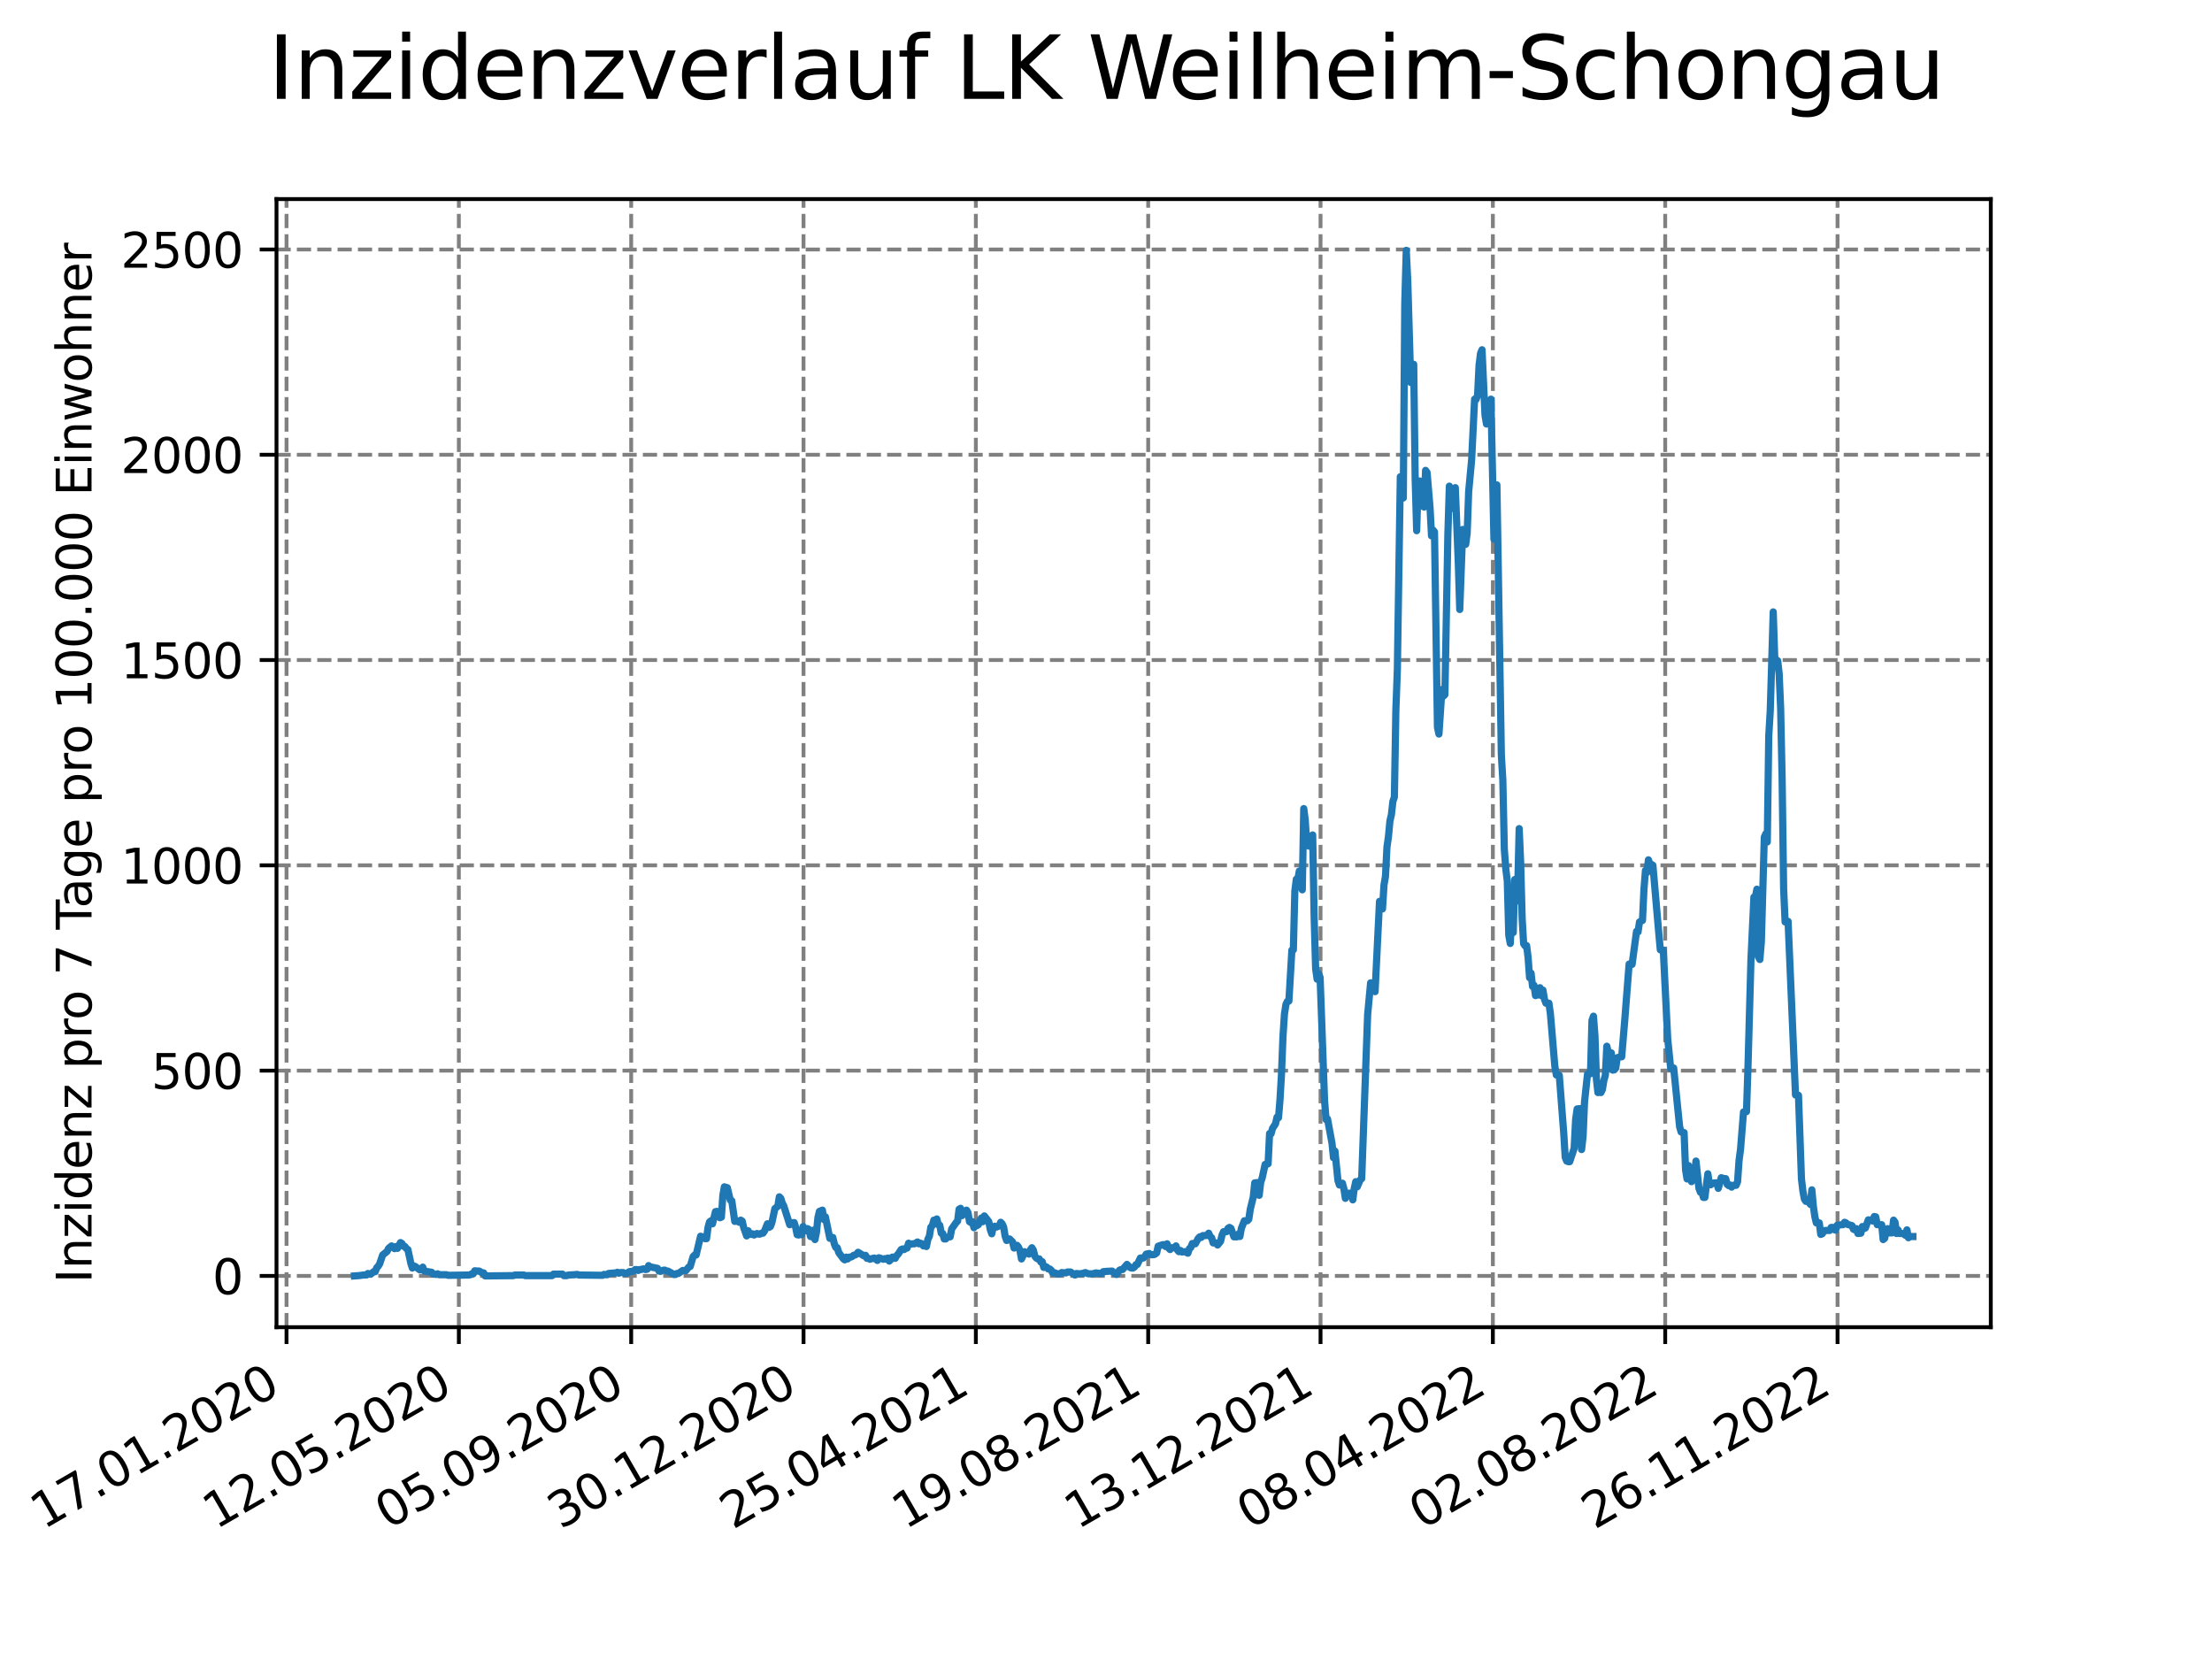 <?xml version="1.0" encoding="utf-8" standalone="no"?>
<!DOCTYPE svg PUBLIC "-//W3C//DTD SVG 1.1//EN"
  "http://www.w3.org/Graphics/SVG/1.1/DTD/svg11.dtd">
<svg xmlns:xlink="http://www.w3.org/1999/xlink" width="460.8pt" height="345.6pt" viewBox="0 0 460.8 345.6" xmlns="http://www.w3.org/2000/svg" version="1.1">
 <defs>
  <style type="text/css">*{stroke-linejoin: round; stroke-linecap: butt}</style>
 </defs>
 <g id="figure_1">
  <g id="patch_1">
   <path d="M 0 345.6 
L 460.8 345.6 
L 460.8 0 
L 0 0 
z
" style="fill: #ffffff"/>
  </g>
  <g id="axes_1">
   <g id="patch_2">
    <path d="M 57.6 276.48 
L 414.72 276.48 
L 414.72 41.472 
L 57.6 41.472 
z
" style="fill: #ffffff"/>
   </g>
   <g id="matplotlib.axis_1">
    <g id="xtick_1">
     <g id="line2d_1">
      <path d="M 59.686 276.48 
L 59.686 41.472 
" clip-path="url(#pf33d150717)" style="fill: none; stroke-dasharray: 2.96,1.28; stroke-dashoffset: 0; stroke: #808080; stroke-width: 0.8"/>
     </g>
     <g id="line2d_2">
      <defs>
       <path id="ma238761e6b" d="M 0 0 
L 0 3.5 
" style="stroke: #000000; stroke-width: 0.8"/>
      </defs>
      <g>
       <use xlink:href="#ma238761e6b" x="59.686" y="276.48" style="stroke: #000000; stroke-width: 0.8"/>
      </g>
     </g>
     <g id="text_1">
      <!-- 17.01.2020 -->
      <g transform="translate(9.061 318.689) rotate(-30) scale(0.1 -0.1)">
       <defs>
        <path id="DejaVuSans-31" d="M 794 531 
L 1825 531 
L 1825 4091 
L 703 3866 
L 703 4441 
L 1819 4666 
L 2450 4666 
L 2450 531 
L 3481 531 
L 3481 0 
L 794 0 
L 794 531 
z
" transform="scale(0.016)"/>
        <path id="DejaVuSans-37" d="M 525 4666 
L 3525 4666 
L 3525 4397 
L 1831 0 
L 1172 0 
L 2766 4134 
L 525 4134 
L 525 4666 
z
" transform="scale(0.016)"/>
        <path id="DejaVuSans-2e" d="M 684 794 
L 1344 794 
L 1344 0 
L 684 0 
L 684 794 
z
" transform="scale(0.016)"/>
        <path id="DejaVuSans-30" d="M 2034 4250 
Q 1547 4250 1301 3770 
Q 1056 3291 1056 2328 
Q 1056 1369 1301 889 
Q 1547 409 2034 409 
Q 2525 409 2770 889 
Q 3016 1369 3016 2328 
Q 3016 3291 2770 3770 
Q 2525 4250 2034 4250 
z
M 2034 4750 
Q 2819 4750 3233 4129 
Q 3647 3509 3647 2328 
Q 3647 1150 3233 529 
Q 2819 -91 2034 -91 
Q 1250 -91 836 529 
Q 422 1150 422 2328 
Q 422 3509 836 4129 
Q 1250 4750 2034 4750 
z
" transform="scale(0.016)"/>
        <path id="DejaVuSans-32" d="M 1228 531 
L 3431 531 
L 3431 0 
L 469 0 
L 469 531 
Q 828 903 1448 1529 
Q 2069 2156 2228 2338 
Q 2531 2678 2651 2914 
Q 2772 3150 2772 3378 
Q 2772 3750 2511 3984 
Q 2250 4219 1831 4219 
Q 1534 4219 1204 4116 
Q 875 4013 500 3803 
L 500 4441 
Q 881 4594 1212 4672 
Q 1544 4750 1819 4750 
Q 2544 4750 2975 4387 
Q 3406 4025 3406 3419 
Q 3406 3131 3298 2873 
Q 3191 2616 2906 2266 
Q 2828 2175 2409 1742 
Q 1991 1309 1228 531 
z
" transform="scale(0.016)"/>
       </defs>
       <use xlink:href="#DejaVuSans-31"/>
       <use xlink:href="#DejaVuSans-37" x="63.623"/>
       <use xlink:href="#DejaVuSans-2e" x="127.246"/>
       <use xlink:href="#DejaVuSans-30" x="159.033"/>
       <use xlink:href="#DejaVuSans-31" x="222.656"/>
       <use xlink:href="#DejaVuSans-2e" x="286.279"/>
       <use xlink:href="#DejaVuSans-32" x="318.066"/>
       <use xlink:href="#DejaVuSans-30" x="381.689"/>
       <use xlink:href="#DejaVuSans-32" x="445.312"/>
       <use xlink:href="#DejaVuSans-30" x="508.936"/>
      </g>
     </g>
    </g>
    <g id="xtick_2">
     <g id="line2d_3">
      <path d="M 95.587 276.48 
L 95.587 41.472 
" clip-path="url(#pf33d150717)" style="fill: none; stroke-dasharray: 2.96,1.28; stroke-dashoffset: 0; stroke: #808080; stroke-width: 0.8"/>
     </g>
     <g id="line2d_4">
      <g>
       <use xlink:href="#ma238761e6b" x="95.587" y="276.48" style="stroke: #000000; stroke-width: 0.8"/>
      </g>
     </g>
     <g id="text_2">
      <!-- 12.05.2020 -->
      <g transform="translate(44.962 318.689) rotate(-30) scale(0.1 -0.1)">
       <defs>
        <path id="DejaVuSans-35" d="M 691 4666 
L 3169 4666 
L 3169 4134 
L 1269 4134 
L 1269 2991 
Q 1406 3038 1543 3061 
Q 1681 3084 1819 3084 
Q 2600 3084 3056 2656 
Q 3513 2228 3513 1497 
Q 3513 744 3044 326 
Q 2575 -91 1722 -91 
Q 1428 -91 1123 -41 
Q 819 9 494 109 
L 494 744 
Q 775 591 1075 516 
Q 1375 441 1709 441 
Q 2250 441 2565 725 
Q 2881 1009 2881 1497 
Q 2881 1984 2565 2268 
Q 2250 2553 1709 2553 
Q 1456 2553 1204 2497 
Q 953 2441 691 2322 
L 691 4666 
z
" transform="scale(0.016)"/>
       </defs>
       <use xlink:href="#DejaVuSans-31"/>
       <use xlink:href="#DejaVuSans-32" x="63.623"/>
       <use xlink:href="#DejaVuSans-2e" x="127.246"/>
       <use xlink:href="#DejaVuSans-30" x="159.033"/>
       <use xlink:href="#DejaVuSans-35" x="222.656"/>
       <use xlink:href="#DejaVuSans-2e" x="286.279"/>
       <use xlink:href="#DejaVuSans-32" x="318.066"/>
       <use xlink:href="#DejaVuSans-30" x="381.689"/>
       <use xlink:href="#DejaVuSans-32" x="445.312"/>
       <use xlink:href="#DejaVuSans-30" x="508.936"/>
      </g>
     </g>
    </g>
    <g id="xtick_3">
     <g id="line2d_5">
      <path d="M 131.488 276.48 
L 131.488 41.472 
" clip-path="url(#pf33d150717)" style="fill: none; stroke-dasharray: 2.96,1.28; stroke-dashoffset: 0; stroke: #808080; stroke-width: 0.8"/>
     </g>
     <g id="line2d_6">
      <g>
       <use xlink:href="#ma238761e6b" x="131.488" y="276.48" style="stroke: #000000; stroke-width: 0.8"/>
      </g>
     </g>
     <g id="text_3">
      <!-- 05.09.2020 -->
      <g transform="translate(80.863 318.689) rotate(-30) scale(0.1 -0.1)">
       <defs>
        <path id="DejaVuSans-39" d="M 703 97 
L 703 672 
Q 941 559 1184 500 
Q 1428 441 1663 441 
Q 2288 441 2617 861 
Q 2947 1281 2994 2138 
Q 2813 1869 2534 1725 
Q 2256 1581 1919 1581 
Q 1219 1581 811 2004 
Q 403 2428 403 3163 
Q 403 3881 828 4315 
Q 1253 4750 1959 4750 
Q 2769 4750 3195 4129 
Q 3622 3509 3622 2328 
Q 3622 1225 3098 567 
Q 2575 -91 1691 -91 
Q 1453 -91 1209 -44 
Q 966 3 703 97 
z
M 1959 2075 
Q 2384 2075 2632 2365 
Q 2881 2656 2881 3163 
Q 2881 3666 2632 3958 
Q 2384 4250 1959 4250 
Q 1534 4250 1286 3958 
Q 1038 3666 1038 3163 
Q 1038 2656 1286 2365 
Q 1534 2075 1959 2075 
z
" transform="scale(0.016)"/>
       </defs>
       <use xlink:href="#DejaVuSans-30"/>
       <use xlink:href="#DejaVuSans-35" x="63.623"/>
       <use xlink:href="#DejaVuSans-2e" x="127.246"/>
       <use xlink:href="#DejaVuSans-30" x="159.033"/>
       <use xlink:href="#DejaVuSans-39" x="222.656"/>
       <use xlink:href="#DejaVuSans-2e" x="286.279"/>
       <use xlink:href="#DejaVuSans-32" x="318.066"/>
       <use xlink:href="#DejaVuSans-30" x="381.689"/>
       <use xlink:href="#DejaVuSans-32" x="445.312"/>
       <use xlink:href="#DejaVuSans-30" x="508.936"/>
      </g>
     </g>
    </g>
    <g id="xtick_4">
     <g id="line2d_7">
      <path d="M 167.389 276.48 
L 167.389 41.472 
" clip-path="url(#pf33d150717)" style="fill: none; stroke-dasharray: 2.96,1.28; stroke-dashoffset: 0; stroke: #808080; stroke-width: 0.8"/>
     </g>
     <g id="line2d_8">
      <g>
       <use xlink:href="#ma238761e6b" x="167.389" y="276.48" style="stroke: #000000; stroke-width: 0.8"/>
      </g>
     </g>
     <g id="text_4">
      <!-- 30.12.2020 -->
      <g transform="translate(116.764 318.689) rotate(-30) scale(0.1 -0.1)">
       <defs>
        <path id="DejaVuSans-33" d="M 2597 2516 
Q 3050 2419 3304 2112 
Q 3559 1806 3559 1356 
Q 3559 666 3084 287 
Q 2609 -91 1734 -91 
Q 1441 -91 1130 -33 
Q 819 25 488 141 
L 488 750 
Q 750 597 1062 519 
Q 1375 441 1716 441 
Q 2309 441 2620 675 
Q 2931 909 2931 1356 
Q 2931 1769 2642 2001 
Q 2353 2234 1838 2234 
L 1294 2234 
L 1294 2753 
L 1863 2753 
Q 2328 2753 2575 2939 
Q 2822 3125 2822 3475 
Q 2822 3834 2567 4026 
Q 2313 4219 1838 4219 
Q 1578 4219 1281 4162 
Q 984 4106 628 3988 
L 628 4550 
Q 988 4650 1302 4700 
Q 1616 4750 1894 4750 
Q 2613 4750 3031 4423 
Q 3450 4097 3450 3541 
Q 3450 3153 3228 2886 
Q 3006 2619 2597 2516 
z
" transform="scale(0.016)"/>
       </defs>
       <use xlink:href="#DejaVuSans-33"/>
       <use xlink:href="#DejaVuSans-30" x="63.623"/>
       <use xlink:href="#DejaVuSans-2e" x="127.246"/>
       <use xlink:href="#DejaVuSans-31" x="159.033"/>
       <use xlink:href="#DejaVuSans-32" x="222.656"/>
       <use xlink:href="#DejaVuSans-2e" x="286.279"/>
       <use xlink:href="#DejaVuSans-32" x="318.066"/>
       <use xlink:href="#DejaVuSans-30" x="381.689"/>
       <use xlink:href="#DejaVuSans-32" x="445.312"/>
       <use xlink:href="#DejaVuSans-30" x="508.936"/>
      </g>
     </g>
    </g>
    <g id="xtick_5">
     <g id="line2d_9">
      <path d="M 203.29 276.48 
L 203.29 41.472 
" clip-path="url(#pf33d150717)" style="fill: none; stroke-dasharray: 2.96,1.28; stroke-dashoffset: 0; stroke: #808080; stroke-width: 0.8"/>
     </g>
     <g id="line2d_10">
      <g>
       <use xlink:href="#ma238761e6b" x="203.29" y="276.48" style="stroke: #000000; stroke-width: 0.8"/>
      </g>
     </g>
     <g id="text_5">
      <!-- 25.04.2021 -->
      <g transform="translate(152.664 318.689) rotate(-30) scale(0.1 -0.1)">
       <defs>
        <path id="DejaVuSans-34" d="M 2419 4116 
L 825 1625 
L 2419 1625 
L 2419 4116 
z
M 2253 4666 
L 3047 4666 
L 3047 1625 
L 3713 1625 
L 3713 1100 
L 3047 1100 
L 3047 0 
L 2419 0 
L 2419 1100 
L 313 1100 
L 313 1709 
L 2253 4666 
z
" transform="scale(0.016)"/>
       </defs>
       <use xlink:href="#DejaVuSans-32"/>
       <use xlink:href="#DejaVuSans-35" x="63.623"/>
       <use xlink:href="#DejaVuSans-2e" x="127.246"/>
       <use xlink:href="#DejaVuSans-30" x="159.033"/>
       <use xlink:href="#DejaVuSans-34" x="222.656"/>
       <use xlink:href="#DejaVuSans-2e" x="286.279"/>
       <use xlink:href="#DejaVuSans-32" x="318.066"/>
       <use xlink:href="#DejaVuSans-30" x="381.689"/>
       <use xlink:href="#DejaVuSans-32" x="445.312"/>
       <use xlink:href="#DejaVuSans-31" x="508.936"/>
      </g>
     </g>
    </g>
    <g id="xtick_6">
     <g id="line2d_11">
      <path d="M 239.19 276.48 
L 239.19 41.472 
" clip-path="url(#pf33d150717)" style="fill: none; stroke-dasharray: 2.96,1.28; stroke-dashoffset: 0; stroke: #808080; stroke-width: 0.8"/>
     </g>
     <g id="line2d_12">
      <g>
       <use xlink:href="#ma238761e6b" x="239.19" y="276.48" style="stroke: #000000; stroke-width: 0.8"/>
      </g>
     </g>
     <g id="text_6">
      <!-- 19.08.2021 -->
      <g transform="translate(188.565 318.689) rotate(-30) scale(0.1 -0.1)">
       <defs>
        <path id="DejaVuSans-38" d="M 2034 2216 
Q 1584 2216 1326 1975 
Q 1069 1734 1069 1313 
Q 1069 891 1326 650 
Q 1584 409 2034 409 
Q 2484 409 2743 651 
Q 3003 894 3003 1313 
Q 3003 1734 2745 1975 
Q 2488 2216 2034 2216 
z
M 1403 2484 
Q 997 2584 770 2862 
Q 544 3141 544 3541 
Q 544 4100 942 4425 
Q 1341 4750 2034 4750 
Q 2731 4750 3128 4425 
Q 3525 4100 3525 3541 
Q 3525 3141 3298 2862 
Q 3072 2584 2669 2484 
Q 3125 2378 3379 2068 
Q 3634 1759 3634 1313 
Q 3634 634 3220 271 
Q 2806 -91 2034 -91 
Q 1263 -91 848 271 
Q 434 634 434 1313 
Q 434 1759 690 2068 
Q 947 2378 1403 2484 
z
M 1172 3481 
Q 1172 3119 1398 2916 
Q 1625 2713 2034 2713 
Q 2441 2713 2670 2916 
Q 2900 3119 2900 3481 
Q 2900 3844 2670 4047 
Q 2441 4250 2034 4250 
Q 1625 4250 1398 4047 
Q 1172 3844 1172 3481 
z
" transform="scale(0.016)"/>
       </defs>
       <use xlink:href="#DejaVuSans-31"/>
       <use xlink:href="#DejaVuSans-39" x="63.623"/>
       <use xlink:href="#DejaVuSans-2e" x="127.246"/>
       <use xlink:href="#DejaVuSans-30" x="159.033"/>
       <use xlink:href="#DejaVuSans-38" x="222.656"/>
       <use xlink:href="#DejaVuSans-2e" x="286.279"/>
       <use xlink:href="#DejaVuSans-32" x="318.066"/>
       <use xlink:href="#DejaVuSans-30" x="381.689"/>
       <use xlink:href="#DejaVuSans-32" x="445.312"/>
       <use xlink:href="#DejaVuSans-31" x="508.936"/>
      </g>
     </g>
    </g>
    <g id="xtick_7">
     <g id="line2d_13">
      <path d="M 275.091 276.48 
L 275.091 41.472 
" clip-path="url(#pf33d150717)" style="fill: none; stroke-dasharray: 2.96,1.28; stroke-dashoffset: 0; stroke: #808080; stroke-width: 0.8"/>
     </g>
     <g id="line2d_14">
      <g>
       <use xlink:href="#ma238761e6b" x="275.091" y="276.48" style="stroke: #000000; stroke-width: 0.8"/>
      </g>
     </g>
     <g id="text_7">
      <!-- 13.12.2021 -->
      <g transform="translate(224.466 318.689) rotate(-30) scale(0.1 -0.1)">
       <use xlink:href="#DejaVuSans-31"/>
       <use xlink:href="#DejaVuSans-33" x="63.623"/>
       <use xlink:href="#DejaVuSans-2e" x="127.246"/>
       <use xlink:href="#DejaVuSans-31" x="159.033"/>
       <use xlink:href="#DejaVuSans-32" x="222.656"/>
       <use xlink:href="#DejaVuSans-2e" x="286.279"/>
       <use xlink:href="#DejaVuSans-32" x="318.066"/>
       <use xlink:href="#DejaVuSans-30" x="381.689"/>
       <use xlink:href="#DejaVuSans-32" x="445.312"/>
       <use xlink:href="#DejaVuSans-31" x="508.936"/>
      </g>
     </g>
    </g>
    <g id="xtick_8">
     <g id="line2d_15">
      <path d="M 310.992 276.48 
L 310.992 41.472 
" clip-path="url(#pf33d150717)" style="fill: none; stroke-dasharray: 2.96,1.28; stroke-dashoffset: 0; stroke: #808080; stroke-width: 0.8"/>
     </g>
     <g id="line2d_16">
      <g>
       <use xlink:href="#ma238761e6b" x="310.992" y="276.48" style="stroke: #000000; stroke-width: 0.8"/>
      </g>
     </g>
     <g id="text_8">
      <!-- 08.04.2022 -->
      <g transform="translate(260.367 318.689) rotate(-30) scale(0.1 -0.1)">
       <use xlink:href="#DejaVuSans-30"/>
       <use xlink:href="#DejaVuSans-38" x="63.623"/>
       <use xlink:href="#DejaVuSans-2e" x="127.246"/>
       <use xlink:href="#DejaVuSans-30" x="159.033"/>
       <use xlink:href="#DejaVuSans-34" x="222.656"/>
       <use xlink:href="#DejaVuSans-2e" x="286.279"/>
       <use xlink:href="#DejaVuSans-32" x="318.066"/>
       <use xlink:href="#DejaVuSans-30" x="381.689"/>
       <use xlink:href="#DejaVuSans-32" x="445.312"/>
       <use xlink:href="#DejaVuSans-32" x="508.936"/>
      </g>
     </g>
    </g>
    <g id="xtick_9">
     <g id="line2d_17">
      <path d="M 346.893 276.48 
L 346.893 41.472 
" clip-path="url(#pf33d150717)" style="fill: none; stroke-dasharray: 2.96,1.28; stroke-dashoffset: 0; stroke: #808080; stroke-width: 0.8"/>
     </g>
     <g id="line2d_18">
      <g>
       <use xlink:href="#ma238761e6b" x="346.893" y="276.48" style="stroke: #000000; stroke-width: 0.8"/>
      </g>
     </g>
     <g id="text_9">
      <!-- 02.08.2022 -->
      <g transform="translate(296.268 318.689) rotate(-30) scale(0.1 -0.1)">
       <use xlink:href="#DejaVuSans-30"/>
       <use xlink:href="#DejaVuSans-32" x="63.623"/>
       <use xlink:href="#DejaVuSans-2e" x="127.246"/>
       <use xlink:href="#DejaVuSans-30" x="159.033"/>
       <use xlink:href="#DejaVuSans-38" x="222.656"/>
       <use xlink:href="#DejaVuSans-2e" x="286.279"/>
       <use xlink:href="#DejaVuSans-32" x="318.066"/>
       <use xlink:href="#DejaVuSans-30" x="381.689"/>
       <use xlink:href="#DejaVuSans-32" x="445.312"/>
       <use xlink:href="#DejaVuSans-32" x="508.936"/>
      </g>
     </g>
    </g>
    <g id="xtick_10">
     <g id="line2d_19">
      <path d="M 382.794 276.48 
L 382.794 41.472 
" clip-path="url(#pf33d150717)" style="fill: none; stroke-dasharray: 2.96,1.28; stroke-dashoffset: 0; stroke: #808080; stroke-width: 0.8"/>
     </g>
     <g id="line2d_20">
      <g>
       <use xlink:href="#ma238761e6b" x="382.794" y="276.48" style="stroke: #000000; stroke-width: 0.8"/>
      </g>
     </g>
     <g id="text_10">
      <!-- 26.11.2022 -->
      <g transform="translate(332.168 318.689) rotate(-30) scale(0.1 -0.1)">
       <defs>
        <path id="DejaVuSans-36" d="M 2113 2584 
Q 1688 2584 1439 2293 
Q 1191 2003 1191 1497 
Q 1191 994 1439 701 
Q 1688 409 2113 409 
Q 2538 409 2786 701 
Q 3034 994 3034 1497 
Q 3034 2003 2786 2293 
Q 2538 2584 2113 2584 
z
M 3366 4563 
L 3366 3988 
Q 3128 4100 2886 4159 
Q 2644 4219 2406 4219 
Q 1781 4219 1451 3797 
Q 1122 3375 1075 2522 
Q 1259 2794 1537 2939 
Q 1816 3084 2150 3084 
Q 2853 3084 3261 2657 
Q 3669 2231 3669 1497 
Q 3669 778 3244 343 
Q 2819 -91 2113 -91 
Q 1303 -91 875 529 
Q 447 1150 447 2328 
Q 447 3434 972 4092 
Q 1497 4750 2381 4750 
Q 2619 4750 2861 4703 
Q 3103 4656 3366 4563 
z
" transform="scale(0.016)"/>
       </defs>
       <use xlink:href="#DejaVuSans-32"/>
       <use xlink:href="#DejaVuSans-36" x="63.623"/>
       <use xlink:href="#DejaVuSans-2e" x="127.246"/>
       <use xlink:href="#DejaVuSans-31" x="159.033"/>
       <use xlink:href="#DejaVuSans-31" x="222.656"/>
       <use xlink:href="#DejaVuSans-2e" x="286.279"/>
       <use xlink:href="#DejaVuSans-32" x="318.066"/>
       <use xlink:href="#DejaVuSans-30" x="381.689"/>
       <use xlink:href="#DejaVuSans-32" x="445.312"/>
       <use xlink:href="#DejaVuSans-32" x="508.936"/>
      </g>
     </g>
    </g>
   </g>
   <g id="matplotlib.axis_2">
    <g id="ytick_1">
     <g id="line2d_21">
      <path d="M 57.6 265.798 
L 414.72 265.798 
" clip-path="url(#pf33d150717)" style="fill: none; stroke-dasharray: 2.96,1.28; stroke-dashoffset: 0; stroke: #808080; stroke-width: 0.8"/>
     </g>
     <g id="line2d_22">
      <defs>
       <path id="m34793d2934" d="M 0 0 
L -3.5 0 
" style="stroke: #000000; stroke-width: 0.8"/>
      </defs>
      <g>
       <use xlink:href="#m34793d2934" x="57.6" y="265.798" style="stroke: #000000; stroke-width: 0.8"/>
      </g>
     </g>
     <g id="text_11">
      <!-- 0 -->
      <g transform="translate(44.237 269.597) scale(0.1 -0.1)">
       <use xlink:href="#DejaVuSans-30"/>
      </g>
     </g>
    </g>
    <g id="ytick_2">
     <g id="line2d_23">
      <path d="M 57.6 223.032 
L 414.72 223.032 
" clip-path="url(#pf33d150717)" style="fill: none; stroke-dasharray: 2.96,1.28; stroke-dashoffset: 0; stroke: #808080; stroke-width: 0.8"/>
     </g>
     <g id="line2d_24">
      <g>
       <use xlink:href="#m34793d2934" x="57.6" y="223.032" style="stroke: #000000; stroke-width: 0.8"/>
      </g>
     </g>
     <g id="text_12">
      <!-- 500 -->
      <g transform="translate(31.512 226.831) scale(0.1 -0.1)">
       <use xlink:href="#DejaVuSans-35"/>
       <use xlink:href="#DejaVuSans-30" x="63.623"/>
       <use xlink:href="#DejaVuSans-30" x="127.246"/>
      </g>
     </g>
    </g>
    <g id="ytick_3">
     <g id="line2d_25">
      <path d="M 57.6 180.266 
L 414.72 180.266 
" clip-path="url(#pf33d150717)" style="fill: none; stroke-dasharray: 2.96,1.28; stroke-dashoffset: 0; stroke: #808080; stroke-width: 0.8"/>
     </g>
     <g id="line2d_26">
      <g>
       <use xlink:href="#m34793d2934" x="57.6" y="180.266" style="stroke: #000000; stroke-width: 0.8"/>
      </g>
     </g>
     <g id="text_13">
      <!-- 1000 -->
      <g transform="translate(25.15 184.065) scale(0.1 -0.1)">
       <use xlink:href="#DejaVuSans-31"/>
       <use xlink:href="#DejaVuSans-30" x="63.623"/>
       <use xlink:href="#DejaVuSans-30" x="127.246"/>
       <use xlink:href="#DejaVuSans-30" x="190.869"/>
      </g>
     </g>
    </g>
    <g id="ytick_4">
     <g id="line2d_27">
      <path d="M 57.6 137.5 
L 414.72 137.5 
" clip-path="url(#pf33d150717)" style="fill: none; stroke-dasharray: 2.96,1.28; stroke-dashoffset: 0; stroke: #808080; stroke-width: 0.8"/>
     </g>
     <g id="line2d_28">
      <g>
       <use xlink:href="#m34793d2934" x="57.6" y="137.5" style="stroke: #000000; stroke-width: 0.8"/>
      </g>
     </g>
     <g id="text_14">
      <!-- 1500 -->
      <g transform="translate(25.15 141.299) scale(0.1 -0.1)">
       <use xlink:href="#DejaVuSans-31"/>
       <use xlink:href="#DejaVuSans-35" x="63.623"/>
       <use xlink:href="#DejaVuSans-30" x="127.246"/>
       <use xlink:href="#DejaVuSans-30" x="190.869"/>
      </g>
     </g>
    </g>
    <g id="ytick_5">
     <g id="line2d_29">
      <path d="M 57.6 94.734 
L 414.72 94.734 
" clip-path="url(#pf33d150717)" style="fill: none; stroke-dasharray: 2.96,1.28; stroke-dashoffset: 0; stroke: #808080; stroke-width: 0.8"/>
     </g>
     <g id="line2d_30">
      <g>
       <use xlink:href="#m34793d2934" x="57.6" y="94.734" style="stroke: #000000; stroke-width: 0.8"/>
      </g>
     </g>
     <g id="text_15">
      <!-- 2000 -->
      <g transform="translate(25.15 98.533) scale(0.1 -0.1)">
       <use xlink:href="#DejaVuSans-32"/>
       <use xlink:href="#DejaVuSans-30" x="63.623"/>
       <use xlink:href="#DejaVuSans-30" x="127.246"/>
       <use xlink:href="#DejaVuSans-30" x="190.869"/>
      </g>
     </g>
    </g>
    <g id="ytick_6">
     <g id="line2d_31">
      <path d="M 57.6 51.968 
L 414.72 51.968 
" clip-path="url(#pf33d150717)" style="fill: none; stroke-dasharray: 2.96,1.28; stroke-dashoffset: 0; stroke: #808080; stroke-width: 0.8"/>
     </g>
     <g id="line2d_32">
      <g>
       <use xlink:href="#m34793d2934" x="57.6" y="51.968" style="stroke: #000000; stroke-width: 0.8"/>
      </g>
     </g>
     <g id="text_16">
      <!-- 2500 -->
      <g transform="translate(25.15 55.767) scale(0.1 -0.1)">
       <use xlink:href="#DejaVuSans-32"/>
       <use xlink:href="#DejaVuSans-35" x="63.623"/>
       <use xlink:href="#DejaVuSans-30" x="127.246"/>
       <use xlink:href="#DejaVuSans-30" x="190.869"/>
      </g>
     </g>
    </g>
    <g id="text_17">
     <!-- Inzidenz pro 7 Tage pro 100.000 Einwohner -->
     <g transform="translate(19.07 267.301) rotate(-90) scale(0.1 -0.1)">
      <defs>
       <path id="DejaVuSans-49" d="M 628 4666 
L 1259 4666 
L 1259 0 
L 628 0 
L 628 4666 
z
" transform="scale(0.016)"/>
       <path id="DejaVuSans-6e" d="M 3513 2113 
L 3513 0 
L 2938 0 
L 2938 2094 
Q 2938 2591 2744 2837 
Q 2550 3084 2163 3084 
Q 1697 3084 1428 2787 
Q 1159 2491 1159 1978 
L 1159 0 
L 581 0 
L 581 3500 
L 1159 3500 
L 1159 2956 
Q 1366 3272 1645 3428 
Q 1925 3584 2291 3584 
Q 2894 3584 3203 3211 
Q 3513 2838 3513 2113 
z
" transform="scale(0.016)"/>
       <path id="DejaVuSans-7a" d="M 353 3500 
L 3084 3500 
L 3084 2975 
L 922 459 
L 3084 459 
L 3084 0 
L 275 0 
L 275 525 
L 2438 3041 
L 353 3041 
L 353 3500 
z
" transform="scale(0.016)"/>
       <path id="DejaVuSans-69" d="M 603 3500 
L 1178 3500 
L 1178 0 
L 603 0 
L 603 3500 
z
M 603 4863 
L 1178 4863 
L 1178 4134 
L 603 4134 
L 603 4863 
z
" transform="scale(0.016)"/>
       <path id="DejaVuSans-64" d="M 2906 2969 
L 2906 4863 
L 3481 4863 
L 3481 0 
L 2906 0 
L 2906 525 
Q 2725 213 2448 61 
Q 2172 -91 1784 -91 
Q 1150 -91 751 415 
Q 353 922 353 1747 
Q 353 2572 751 3078 
Q 1150 3584 1784 3584 
Q 2172 3584 2448 3432 
Q 2725 3281 2906 2969 
z
M 947 1747 
Q 947 1113 1208 752 
Q 1469 391 1925 391 
Q 2381 391 2643 752 
Q 2906 1113 2906 1747 
Q 2906 2381 2643 2742 
Q 2381 3103 1925 3103 
Q 1469 3103 1208 2742 
Q 947 2381 947 1747 
z
" transform="scale(0.016)"/>
       <path id="DejaVuSans-65" d="M 3597 1894 
L 3597 1613 
L 953 1613 
Q 991 1019 1311 708 
Q 1631 397 2203 397 
Q 2534 397 2845 478 
Q 3156 559 3463 722 
L 3463 178 
Q 3153 47 2828 -22 
Q 2503 -91 2169 -91 
Q 1331 -91 842 396 
Q 353 884 353 1716 
Q 353 2575 817 3079 
Q 1281 3584 2069 3584 
Q 2775 3584 3186 3129 
Q 3597 2675 3597 1894 
z
M 3022 2063 
Q 3016 2534 2758 2815 
Q 2500 3097 2075 3097 
Q 1594 3097 1305 2825 
Q 1016 2553 972 2059 
L 3022 2063 
z
" transform="scale(0.016)"/>
       <path id="DejaVuSans-20" transform="scale(0.016)"/>
       <path id="DejaVuSans-70" d="M 1159 525 
L 1159 -1331 
L 581 -1331 
L 581 3500 
L 1159 3500 
L 1159 2969 
Q 1341 3281 1617 3432 
Q 1894 3584 2278 3584 
Q 2916 3584 3314 3078 
Q 3713 2572 3713 1747 
Q 3713 922 3314 415 
Q 2916 -91 2278 -91 
Q 1894 -91 1617 61 
Q 1341 213 1159 525 
z
M 3116 1747 
Q 3116 2381 2855 2742 
Q 2594 3103 2138 3103 
Q 1681 3103 1420 2742 
Q 1159 2381 1159 1747 
Q 1159 1113 1420 752 
Q 1681 391 2138 391 
Q 2594 391 2855 752 
Q 3116 1113 3116 1747 
z
" transform="scale(0.016)"/>
       <path id="DejaVuSans-72" d="M 2631 2963 
Q 2534 3019 2420 3045 
Q 2306 3072 2169 3072 
Q 1681 3072 1420 2755 
Q 1159 2438 1159 1844 
L 1159 0 
L 581 0 
L 581 3500 
L 1159 3500 
L 1159 2956 
Q 1341 3275 1631 3429 
Q 1922 3584 2338 3584 
Q 2397 3584 2469 3576 
Q 2541 3569 2628 3553 
L 2631 2963 
z
" transform="scale(0.016)"/>
       <path id="DejaVuSans-6f" d="M 1959 3097 
Q 1497 3097 1228 2736 
Q 959 2375 959 1747 
Q 959 1119 1226 758 
Q 1494 397 1959 397 
Q 2419 397 2687 759 
Q 2956 1122 2956 1747 
Q 2956 2369 2687 2733 
Q 2419 3097 1959 3097 
z
M 1959 3584 
Q 2709 3584 3137 3096 
Q 3566 2609 3566 1747 
Q 3566 888 3137 398 
Q 2709 -91 1959 -91 
Q 1206 -91 779 398 
Q 353 888 353 1747 
Q 353 2609 779 3096 
Q 1206 3584 1959 3584 
z
" transform="scale(0.016)"/>
       <path id="DejaVuSans-54" d="M -19 4666 
L 3928 4666 
L 3928 4134 
L 2272 4134 
L 2272 0 
L 1638 0 
L 1638 4134 
L -19 4134 
L -19 4666 
z
" transform="scale(0.016)"/>
       <path id="DejaVuSans-61" d="M 2194 1759 
Q 1497 1759 1228 1600 
Q 959 1441 959 1056 
Q 959 750 1161 570 
Q 1363 391 1709 391 
Q 2188 391 2477 730 
Q 2766 1069 2766 1631 
L 2766 1759 
L 2194 1759 
z
M 3341 1997 
L 3341 0 
L 2766 0 
L 2766 531 
Q 2569 213 2275 61 
Q 1981 -91 1556 -91 
Q 1019 -91 701 211 
Q 384 513 384 1019 
Q 384 1609 779 1909 
Q 1175 2209 1959 2209 
L 2766 2209 
L 2766 2266 
Q 2766 2663 2505 2880 
Q 2244 3097 1772 3097 
Q 1472 3097 1187 3025 
Q 903 2953 641 2809 
L 641 3341 
Q 956 3463 1253 3523 
Q 1550 3584 1831 3584 
Q 2591 3584 2966 3190 
Q 3341 2797 3341 1997 
z
" transform="scale(0.016)"/>
       <path id="DejaVuSans-67" d="M 2906 1791 
Q 2906 2416 2648 2759 
Q 2391 3103 1925 3103 
Q 1463 3103 1205 2759 
Q 947 2416 947 1791 
Q 947 1169 1205 825 
Q 1463 481 1925 481 
Q 2391 481 2648 825 
Q 2906 1169 2906 1791 
z
M 3481 434 
Q 3481 -459 3084 -895 
Q 2688 -1331 1869 -1331 
Q 1566 -1331 1297 -1286 
Q 1028 -1241 775 -1147 
L 775 -588 
Q 1028 -725 1275 -790 
Q 1522 -856 1778 -856 
Q 2344 -856 2625 -561 
Q 2906 -266 2906 331 
L 2906 616 
Q 2728 306 2450 153 
Q 2172 0 1784 0 
Q 1141 0 747 490 
Q 353 981 353 1791 
Q 353 2603 747 3093 
Q 1141 3584 1784 3584 
Q 2172 3584 2450 3431 
Q 2728 3278 2906 2969 
L 2906 3500 
L 3481 3500 
L 3481 434 
z
" transform="scale(0.016)"/>
       <path id="DejaVuSans-45" d="M 628 4666 
L 3578 4666 
L 3578 4134 
L 1259 4134 
L 1259 2753 
L 3481 2753 
L 3481 2222 
L 1259 2222 
L 1259 531 
L 3634 531 
L 3634 0 
L 628 0 
L 628 4666 
z
" transform="scale(0.016)"/>
       <path id="DejaVuSans-77" d="M 269 3500 
L 844 3500 
L 1563 769 
L 2278 3500 
L 2956 3500 
L 3675 769 
L 4391 3500 
L 4966 3500 
L 4050 0 
L 3372 0 
L 2619 2869 
L 1863 0 
L 1184 0 
L 269 3500 
z
" transform="scale(0.016)"/>
       <path id="DejaVuSans-68" d="M 3513 2113 
L 3513 0 
L 2938 0 
L 2938 2094 
Q 2938 2591 2744 2837 
Q 2550 3084 2163 3084 
Q 1697 3084 1428 2787 
Q 1159 2491 1159 1978 
L 1159 0 
L 581 0 
L 581 4863 
L 1159 4863 
L 1159 2956 
Q 1366 3272 1645 3428 
Q 1925 3584 2291 3584 
Q 2894 3584 3203 3211 
Q 3513 2838 3513 2113 
z
" transform="scale(0.016)"/>
      </defs>
      <use xlink:href="#DejaVuSans-49"/>
      <use xlink:href="#DejaVuSans-6e" x="29.492"/>
      <use xlink:href="#DejaVuSans-7a" x="92.871"/>
      <use xlink:href="#DejaVuSans-69" x="145.361"/>
      <use xlink:href="#DejaVuSans-64" x="173.145"/>
      <use xlink:href="#DejaVuSans-65" x="236.621"/>
      <use xlink:href="#DejaVuSans-6e" x="298.145"/>
      <use xlink:href="#DejaVuSans-7a" x="361.523"/>
      <use xlink:href="#DejaVuSans-20" x="414.014"/>
      <use xlink:href="#DejaVuSans-70" x="445.801"/>
      <use xlink:href="#DejaVuSans-72" x="509.277"/>
      <use xlink:href="#DejaVuSans-6f" x="548.141"/>
      <use xlink:href="#DejaVuSans-20" x="609.322"/>
      <use xlink:href="#DejaVuSans-37" x="641.109"/>
      <use xlink:href="#DejaVuSans-20" x="704.732"/>
      <use xlink:href="#DejaVuSans-54" x="736.52"/>
      <use xlink:href="#DejaVuSans-61" x="781.104"/>
      <use xlink:href="#DejaVuSans-67" x="842.383"/>
      <use xlink:href="#DejaVuSans-65" x="905.859"/>
      <use xlink:href="#DejaVuSans-20" x="967.383"/>
      <use xlink:href="#DejaVuSans-70" x="999.17"/>
      <use xlink:href="#DejaVuSans-72" x="1062.646"/>
      <use xlink:href="#DejaVuSans-6f" x="1101.51"/>
      <use xlink:href="#DejaVuSans-20" x="1162.691"/>
      <use xlink:href="#DejaVuSans-31" x="1194.479"/>
      <use xlink:href="#DejaVuSans-30" x="1258.102"/>
      <use xlink:href="#DejaVuSans-30" x="1321.725"/>
      <use xlink:href="#DejaVuSans-2e" x="1385.348"/>
      <use xlink:href="#DejaVuSans-30" x="1417.135"/>
      <use xlink:href="#DejaVuSans-30" x="1480.758"/>
      <use xlink:href="#DejaVuSans-30" x="1544.381"/>
      <use xlink:href="#DejaVuSans-20" x="1608.004"/>
      <use xlink:href="#DejaVuSans-45" x="1639.791"/>
      <use xlink:href="#DejaVuSans-69" x="1702.975"/>
      <use xlink:href="#DejaVuSans-6e" x="1730.758"/>
      <use xlink:href="#DejaVuSans-77" x="1794.137"/>
      <use xlink:href="#DejaVuSans-6f" x="1875.924"/>
      <use xlink:href="#DejaVuSans-68" x="1937.105"/>
      <use xlink:href="#DejaVuSans-6e" x="2000.484"/>
      <use xlink:href="#DejaVuSans-65" x="2063.863"/>
      <use xlink:href="#DejaVuSans-72" x="2125.387"/>
     </g>
    </g>
   </g>
   <g id="line2d_33">
    <path d="M 73.833 265.798 
L 74.761 265.735 
L 75.69 265.608 
L 76.309 265.608 
L 76.618 265.293 
L 77.237 265.419 
L 77.856 264.914 
L 78.166 264.914 
L 78.475 264.093 
L 78.785 263.778 
L 79.094 263.272 
L 79.713 261.442 
L 80.641 260.684 
L 80.951 260.053 
L 81.57 259.548 
L 82.189 260.116 
L 82.498 259.674 
L 82.808 260.053 
L 83.427 258.853 
L 83.736 259.043 
L 84.046 259.611 
L 84.355 259.674 
L 84.665 260.116 
L 84.974 260.305 
L 85.593 263.209 
L 85.903 264.156 
L 86.212 263.714 
L 86.522 263.841 
L 87.45 264.535 
L 87.76 264.409 
L 88.069 263.967 
L 88.379 264.788 
L 89.926 265.04 
L 90.236 265.419 
L 90.855 265.482 
L 91.164 265.356 
L 91.474 265.545 
L 93.021 265.545 
L 93.331 265.672 
L 97.663 265.608 
L 97.973 265.545 
L 98.282 265.356 
L 98.592 265.356 
L 98.901 264.725 
L 99.52 264.788 
L 99.83 264.788 
L 100.449 265.166 
L 100.758 265.166 
L 101.068 265.798 
L 106.948 265.735 
L 107.258 265.608 
L 109.115 265.608 
L 109.424 265.735 
L 114.995 265.735 
L 115.304 265.419 
L 117.161 265.419 
L 117.471 265.735 
L 118.09 265.735 
L 118.399 265.608 
L 119.637 265.545 
L 120.256 265.482 
L 120.566 265.608 
L 125.517 265.672 
L 125.827 265.482 
L 126.446 265.545 
L 126.755 265.293 
L 127.374 265.23 
L 128.303 265.166 
L 128.612 265.04 
L 128.922 265.23 
L 129.231 265.103 
L 129.85 265.103 
L 130.16 265.293 
L 130.779 265.166 
L 131.088 264.914 
L 132.017 264.788 
L 132.326 264.472 
L 132.636 264.472 
L 132.945 264.661 
L 133.255 264.472 
L 133.564 264.472 
L 133.874 264.346 
L 134.183 264.346 
L 134.493 264.472 
L 134.802 264.409 
L 135.112 263.651 
L 135.421 263.904 
L 136.969 264.219 
L 137.278 264.788 
L 137.588 264.851 
L 138.207 264.598 
L 138.516 264.598 
L 138.826 264.788 
L 139.135 264.788 
L 140.373 265.482 
L 140.682 265.482 
L 140.992 265.293 
L 141.301 265.293 
L 142.23 264.661 
L 142.849 264.725 
L 143.468 263.967 
L 143.777 263.841 
L 144.396 261.757 
L 144.706 261.442 
L 145.015 261.442 
L 145.944 257.527 
L 146.253 257.654 
L 146.563 257.654 
L 146.872 258.032 
L 147.182 258.032 
L 147.491 255.696 
L 147.801 254.56 
L 148.11 254.308 
L 148.42 254.939 
L 149.039 252.414 
L 149.348 252.35 
L 149.967 253.676 
L 150.277 253.55 
L 150.586 249.004 
L 150.896 247.237 
L 151.515 247.426 
L 152.134 250.014 
L 152.443 250.141 
L 153.062 254.434 
L 153.681 254.371 
L 153.991 254.623 
L 154.3 254.181 
L 154.61 254.371 
L 154.919 255.696 
L 155.538 257.464 
L 155.847 256.391 
L 156.157 256.959 
L 156.466 257.149 
L 156.776 257.022 
L 157.085 257.275 
L 157.704 256.959 
L 158.014 257.085 
L 158.323 257.085 
L 158.633 256.896 
L 158.942 256.896 
L 159.252 256.454 
L 159.871 254.939 
L 160.18 255.696 
L 160.49 255.507 
L 160.799 254.686 
L 161.418 251.782 
L 162.037 251.277 
L 162.347 249.32 
L 162.656 249.636 
L 162.966 250.646 
L 163.275 251.214 
L 164.513 255.128 
L 164.823 254.686 
L 165.132 254.939 
L 165.442 254.686 
L 165.751 255.696 
L 166.061 257.212 
L 166.37 257.275 
L 166.68 256.517 
L 166.989 257.212 
L 167.299 255.507 
L 167.918 256.391 
L 168.227 255.949 
L 168.537 256.138 
L 168.846 257.59 
L 169.156 257.654 
L 169.465 256.265 
L 169.774 258.222 
L 170.084 256.707 
L 170.393 253.613 
L 170.703 252.35 
L 171.322 252.098 
L 171.631 254.055 
L 171.941 253.487 
L 172.869 257.969 
L 173.488 257.78 
L 173.798 259.106 
L 174.107 259.863 
L 174.417 259.926 
L 174.726 260.937 
L 175.655 262.199 
L 175.964 262.452 
L 176.274 261.884 
L 176.583 262.262 
L 176.893 261.884 
L 177.202 261.884 
L 177.512 261.757 
L 177.821 261.505 
L 178.131 261.442 
L 178.44 261.252 
L 178.75 260.873 
L 179.988 261.631 
L 180.297 261.505 
L 180.607 262.136 
L 180.916 262.136 
L 181.226 262.325 
L 181.845 262.136 
L 182.154 262.073 
L 182.773 262.578 
L 183.083 262.01 
L 184.011 262.325 
L 184.32 262.199 
L 184.63 262.325 
L 184.939 262.073 
L 185.249 262.704 
L 185.558 262.389 
L 185.868 261.884 
L 186.177 261.884 
L 186.487 262.136 
L 186.796 261.568 
L 187.106 261.252 
L 187.725 260.305 
L 188.034 260.179 
L 188.344 260.305 
L 188.653 260.053 
L 188.963 259.99 
L 189.272 258.979 
L 189.582 259.169 
L 190.201 259.106 
L 190.51 259.106 
L 191.129 258.727 
L 191.439 259.106 
L 191.748 258.979 
L 192.058 259.106 
L 192.367 259.548 
L 192.677 259.358 
L 192.986 259.674 
L 193.296 258.159 
L 193.605 257.527 
L 193.915 255.633 
L 194.224 255.318 
L 194.534 254.181 
L 194.843 254.244 
L 195.153 253.929 
L 195.462 255.128 
L 195.772 255.255 
L 196.081 256.896 
L 196.391 256.959 
L 196.7 258.096 
L 197.01 258.096 
L 197.319 257.78 
L 197.629 257.654 
L 197.938 257.654 
L 198.248 256.012 
L 199.176 254.686 
L 199.485 254.371 
L 199.795 251.908 
L 200.104 251.719 
L 200.414 253.234 
L 201.342 252.098 
L 201.652 252.603 
L 201.961 254.497 
L 202.271 254.686 
L 202.58 254.497 
L 202.89 255.76 
L 203.199 255.191 
L 203.509 255.318 
L 203.818 255.128 
L 204.128 254.244 
L 204.437 253.739 
L 204.747 254.497 
L 205.056 253.297 
L 205.985 254.497 
L 206.294 256.138 
L 206.604 257.022 
L 206.913 255.633 
L 207.223 255.444 
L 207.532 255.633 
L 208.151 255.381 
L 208.461 254.623 
L 208.77 254.939 
L 209.08 255.633 
L 209.389 257.527 
L 209.699 258.411 
L 210.318 258.096 
L 210.937 258.727 
L 211.246 259.99 
L 211.556 259.8 
L 211.865 259.421 
L 212.175 259.8 
L 212.484 260.558 
L 212.794 262.262 
L 213.103 261.631 
L 213.413 260.747 
L 214.341 261.252 
L 214.65 260.368 
L 214.96 259.926 
L 215.269 260.431 
L 215.579 261.694 
L 215.888 262.073 
L 216.198 262.262 
L 216.507 262.262 
L 216.817 262.894 
L 217.126 262.831 
L 217.436 264.03 
L 217.745 263.841 
L 218.055 263.967 
L 218.364 264.346 
L 218.674 264.346 
L 218.983 264.598 
L 219.293 265.166 
L 219.602 265.103 
L 220.221 265.356 
L 220.84 265.356 
L 221.15 265.103 
L 222.078 265.166 
L 222.388 264.977 
L 223.007 264.977 
L 223.935 265.608 
L 224.245 265.293 
L 224.864 265.356 
L 225.483 265.293 
L 226.102 265.103 
L 226.721 265.356 
L 227.649 265.356 
L 228.268 265.166 
L 229.196 265.293 
L 229.506 265.293 
L 229.815 264.914 
L 230.434 264.851 
L 231.672 264.788 
L 232.291 265.356 
L 232.601 265.482 
L 233.22 264.598 
L 233.529 264.472 
L 233.839 264.472 
L 234.767 263.399 
L 235.386 264.03 
L 235.696 264.156 
L 236.005 264.156 
L 236.315 263.967 
L 236.624 263.462 
L 236.934 263.399 
L 237.553 262.073 
L 238.172 262.073 
L 238.481 261.757 
L 238.791 261.252 
L 239.41 261.126 
L 239.719 261.378 
L 240.338 261.378 
L 240.648 261.252 
L 240.957 261 
L 241.267 259.611 
L 242.195 259.295 
L 242.505 259.295 
L 242.814 259.674 
L 243.124 259.106 
L 243.433 259.99 
L 243.742 260.305 
L 244.052 259.926 
L 244.671 259.926 
L 244.98 259.548 
L 245.29 260.431 
L 245.599 260.747 
L 245.909 260.495 
L 246.218 260.81 
L 246.837 260.747 
L 247.456 261.063 
L 247.766 260.116 
L 248.075 259.863 
L 248.385 259.043 
L 249.004 259.106 
L 249.623 257.969 
L 249.932 257.654 
L 250.242 257.78 
L 250.551 257.401 
L 251.17 257.401 
L 251.48 257.275 
L 251.789 256.896 
L 252.099 257.59 
L 252.408 257.843 
L 252.718 258.916 
L 253.337 258.916 
L 253.646 259.358 
L 254.265 258.601 
L 254.575 257.275 
L 254.884 256.58 
L 255.503 256.58 
L 255.813 255.886 
L 256.122 255.696 
L 256.432 255.886 
L 257.051 257.654 
L 257.67 257.654 
L 257.979 257.085 
L 258.289 257.59 
L 258.598 255.886 
L 259.217 254.308 
L 259.836 254.308 
L 260.145 253.992 
L 260.455 251.908 
L 261.074 249.383 
L 261.383 246.416 
L 262.002 246.353 
L 262.312 249.004 
L 262.621 246.29 
L 262.931 245.406 
L 263.55 242.565 
L 263.859 242.565 
L 264.169 242.438 
L 264.478 236.125 
L 264.788 236.188 
L 265.097 235.052 
L 265.716 234.105 
L 266.026 232.716 
L 266.335 232.842 
L 266.645 229.117 
L 266.954 223.877 
L 267.264 215.986 
L 267.573 211.251 
L 267.883 209.23 
L 268.192 208.599 
L 268.502 208.536 
L 269.121 197.929 
L 269.43 197.866 
L 269.74 185.618 
L 270.049 183.156 
L 270.359 183.219 
L 270.668 181.452 
L 270.978 181.388 
L 271.287 185.366 
L 271.597 168.446 
L 271.906 170.845 
L 272.216 175.517 
L 272.525 176.211 
L 272.835 176.275 
L 273.144 174.822 
L 273.453 173.939 
L 273.763 191.111 
L 274.072 201.844 
L 274.382 203.99 
L 274.691 202.854 
L 275.001 203.611 
L 275.929 229.244 
L 276.239 233.221 
L 276.548 233.095 
L 277.477 238.145 
L 277.786 241.176 
L 278.096 239.787 
L 278.715 245.911 
L 279.024 246.858 
L 279.334 246.858 
L 279.643 246.479 
L 279.953 247.615 
L 280.262 249.636 
L 280.572 248.815 
L 280.881 248.562 
L 281.5 248.562 
L 281.81 249.951 
L 282.119 247.552 
L 282.429 246.163 
L 282.738 247.237 
L 283.357 245.785 
L 283.667 245.532 
L 284.905 211.377 
L 285.524 204.748 
L 285.833 204.937 
L 286.143 206.389 
L 286.452 206.579 
L 287.381 187.765 
L 287.69 189.28 
L 288 189.343 
L 288.309 184.356 
L 288.618 182.588 
L 288.928 176.464 
L 289.237 174.317 
L 289.547 171.034 
L 289.856 169.709 
L 290.166 166.931 
L 290.475 166.047 
L 290.785 147.928 
L 291.094 139.531 
L 291.713 99.315 
L 292.023 100.956 
L 292.332 103.734 
L 292.642 63.266 
L 292.951 52.154 
L 293.261 58.468 
L 293.88 79.68 
L 294.499 75.892 
L 294.808 99.82 
L 295.118 110.553 
L 295.427 100.262 
L 295.737 100.199 
L 296.046 104.618 
L 296.356 105.439 
L 296.665 105.628 
L 296.975 97.989 
L 297.284 98.431 
L 297.903 105.754 
L 298.213 111.626 
L 298.522 110.426 
L 298.832 110.805 
L 299.451 151.526 
L 299.76 152.915 
L 300.379 143.635 
L 300.689 145.024 
L 300.998 144.708 
L 301.617 111.373 
L 301.927 101.272 
L 302.236 106.007 
L 302.546 102.787 
L 302.855 101.903 
L 303.164 101.588 
L 303.783 117.055 
L 304.093 126.967 
L 304.712 110.3 
L 305.021 113.141 
L 305.331 113.394 
L 305.64 111.058 
L 305.95 102.408 
L 306.569 95.779 
L 307.188 83.153 
L 307.497 83.216 
L 307.807 82.332 
L 308.116 76.082 
L 308.426 73.62 
L 308.735 72.862 
L 309.354 86.499 
L 309.664 88.33 
L 310.283 83.595 
L 310.592 83.153 
L 311.211 112.32 
L 311.521 103.671 
L 311.83 101.019 
L 312.759 157.271 
L 313.068 162.511 
L 313.378 176.906 
L 313.687 181.01 
L 313.997 183.535 
L 314.306 194.836 
L 314.616 196.54 
L 314.925 190.669 
L 315.235 194.268 
L 315.544 183.219 
L 315.854 187.765 
L 316.163 185.429 
L 316.473 172.613 
L 316.782 179.747 
L 317.092 191.3 
L 317.401 196.604 
L 317.71 197.045 
L 318.02 196.982 
L 318.329 199.445 
L 318.639 203.674 
L 318.948 202.727 
L 319.258 205.505 
L 319.567 205.253 
L 319.877 207.399 
L 320.186 207.273 
L 320.496 207.273 
L 320.805 205.758 
L 321.115 207.399 
L 321.424 206.263 
L 321.734 208.157 
L 322.043 208.978 
L 322.353 209.041 
L 322.662 208.978 
L 322.972 211.124 
L 323.9 222.109 
L 324.21 223.94 
L 324.829 224.003 
L 325.757 236.062 
L 326.067 241.113 
L 326.376 241.87 
L 326.686 241.997 
L 326.995 241.997 
L 327.924 239.219 
L 328.233 233.221 
L 328.543 231.011 
L 329.162 230.948 
L 329.471 239.471 
L 329.781 236.756 
L 330.09 229.496 
L 330.709 223.751 
L 331.328 223.688 
L 331.638 212.576 
L 331.947 211.692 
L 332.257 215.796 
L 332.566 224.824 
L 332.875 227.602 
L 333.185 227.539 
L 333.494 227.602 
L 333.804 226.971 
L 334.113 225.077 
L 334.423 224.003 
L 334.732 217.943 
L 335.042 219.205 
L 335.351 219.332 
L 335.661 219.332 
L 335.97 222.93 
L 336.28 222.867 
L 336.589 222.488 
L 336.899 220.342 
L 337.518 220.152 
L 337.827 220.152 
L 338.446 212.766 
L 339.375 200.833 
L 339.994 200.897 
L 340.922 194.015 
L 341.232 194.141 
L 341.541 192.058 
L 342.16 191.742 
L 342.47 185.176 
L 342.779 181.325 
L 343.089 181.767 
L 343.398 179.116 
L 343.708 179.999 
L 344.017 180.063 
L 344.327 180.252 
L 345.565 194.52 
L 345.874 197.866 
L 346.493 197.929 
L 347.421 216.491 
L 348.04 222.615 
L 348.35 222.488 
L 348.659 222.488 
L 349.897 234.736 
L 350.207 235.809 
L 350.516 235.936 
L 350.826 235.936 
L 351.135 243.701 
L 351.445 245.595 
L 351.754 242.817 
L 352.064 243.827 
L 352.373 246.163 
L 352.683 244.964 
L 352.992 244.964 
L 353.302 241.87 
L 353.921 247.552 
L 354.23 248.373 
L 354.54 248.31 
L 354.849 249.446 
L 355.159 249.446 
L 355.778 244.522 
L 356.087 246.605 
L 356.397 246.795 
L 356.706 246.479 
L 357.325 246.416 
L 357.635 246.416 
L 357.944 247.552 
L 358.563 245.343 
L 359.182 245.532 
L 359.492 245.532 
L 359.801 246.732 
L 360.111 246.984 
L 360.42 246.858 
L 360.73 247.3 
L 361.039 246.921 
L 361.658 246.921 
L 361.968 246.163 
L 362.277 241.744 
L 362.586 239.408 
L 363.205 231.643 
L 363.824 231.579 
L 364.134 222.362 
L 364.753 200.013 
L 365.372 186.881 
L 365.681 186.881 
L 365.991 185.24 
L 366.3 199.318 
L 366.61 199.886 
L 366.919 196.225 
L 367.538 174.381 
L 367.848 173.686 
L 368.157 175.391 
L 368.467 153.294 
L 368.776 148.054 
L 369.395 127.472 
L 369.705 136.879 
L 370.014 137.637 
L 370.324 137.637 
L 370.633 140.352 
L 370.943 147.612 
L 371.252 162.448 
L 371.562 185.113 
L 371.871 192.058 
L 372.181 192.058 
L 372.49 191.932 
L 374.038 228.107 
L 374.347 228.044 
L 374.657 228.17 
L 375.276 245.595 
L 375.585 248.184 
L 375.895 249.825 
L 376.204 250.267 
L 376.823 250.33 
L 377.132 250.898 
L 377.442 247.868 
L 377.751 251.277 
L 378.061 253.424 
L 378.37 254.749 
L 378.989 254.749 
L 379.299 257.149 
L 379.608 257.022 
L 379.918 256.517 
L 380.227 256.328 
L 381.156 256.328 
L 381.465 255.696 
L 381.775 255.696 
L 382.084 256.138 
L 382.394 256.265 
L 382.703 255.255 
L 383.632 255.128 
L 383.941 255.128 
L 384.251 254.623 
L 384.56 254.749 
L 384.87 255.065 
L 385.798 255.318 
L 386.108 256.075 
L 386.417 256.202 
L 386.727 255.949 
L 387.036 256.959 
L 387.655 256.896 
L 387.965 255.507 
L 388.274 255.949 
L 388.584 255.823 
L 389.203 254.118 
L 389.822 254.181 
L 390.131 254.371 
L 390.441 253.424 
L 390.75 253.487 
L 391.06 255.128 
L 391.988 255.128 
L 392.297 258.222 
L 392.607 257.969 
L 392.916 256.454 
L 393.226 255.949 
L 393.535 256.833 
L 394.154 256.833 
L 394.464 254.181 
L 394.773 254.623 
L 395.083 256.959 
L 395.392 256.202 
L 395.702 256.959 
L 396.321 256.959 
L 396.63 257.085 
L 396.94 257.338 
L 397.249 256.202 
L 397.559 257.843 
L 397.868 257.59 
L 398.487 257.59 
L 398.487 257.59 
" clip-path="url(#pf33d150717)" style="fill: none; stroke: #1f77b4; stroke-width: 1.5; stroke-linecap: square"/>
   </g>
   <g id="patch_3">
    <path d="M 57.6 276.48 
L 57.6 41.472 
" style="fill: none; stroke: #000000; stroke-width: 0.8; stroke-linejoin: miter; stroke-linecap: square"/>
   </g>
   <g id="patch_4">
    <path d="M 414.72 276.48 
L 414.72 41.472 
" style="fill: none; stroke: #000000; stroke-width: 0.8; stroke-linejoin: miter; stroke-linecap: square"/>
   </g>
   <g id="patch_5">
    <path d="M 57.6 276.48 
L 414.72 276.48 
" style="fill: none; stroke: #000000; stroke-width: 0.8; stroke-linejoin: miter; stroke-linecap: square"/>
   </g>
   <g id="patch_6">
    <path d="M 57.6 41.472 
L 414.72 41.472 
" style="fill: none; stroke: #000000; stroke-width: 0.8; stroke-linejoin: miter; stroke-linecap: square"/>
   </g>
  </g>
  <g id="text_18">
   <!-- Inzidenzverlauf LK Weilheim-Schongau -->
   <g transform="translate(55.876 20.589) scale(0.18 -0.18)">
    <defs>
     <path id="DejaVuSans-76" d="M 191 3500 
L 800 3500 
L 1894 563 
L 2988 3500 
L 3597 3500 
L 2284 0 
L 1503 0 
L 191 3500 
z
" transform="scale(0.016)"/>
     <path id="DejaVuSans-6c" d="M 603 4863 
L 1178 4863 
L 1178 0 
L 603 0 
L 603 4863 
z
" transform="scale(0.016)"/>
     <path id="DejaVuSans-75" d="M 544 1381 
L 544 3500 
L 1119 3500 
L 1119 1403 
Q 1119 906 1312 657 
Q 1506 409 1894 409 
Q 2359 409 2629 706 
Q 2900 1003 2900 1516 
L 2900 3500 
L 3475 3500 
L 3475 0 
L 2900 0 
L 2900 538 
Q 2691 219 2414 64 
Q 2138 -91 1772 -91 
Q 1169 -91 856 284 
Q 544 659 544 1381 
z
M 1991 3584 
L 1991 3584 
z
" transform="scale(0.016)"/>
     <path id="DejaVuSans-66" d="M 2375 4863 
L 2375 4384 
L 1825 4384 
Q 1516 4384 1395 4259 
Q 1275 4134 1275 3809 
L 1275 3500 
L 2222 3500 
L 2222 3053 
L 1275 3053 
L 1275 0 
L 697 0 
L 697 3053 
L 147 3053 
L 147 3500 
L 697 3500 
L 697 3744 
Q 697 4328 969 4595 
Q 1241 4863 1831 4863 
L 2375 4863 
z
" transform="scale(0.016)"/>
     <path id="DejaVuSans-4c" d="M 628 4666 
L 1259 4666 
L 1259 531 
L 3531 531 
L 3531 0 
L 628 0 
L 628 4666 
z
" transform="scale(0.016)"/>
     <path id="DejaVuSans-4b" d="M 628 4666 
L 1259 4666 
L 1259 2694 
L 3353 4666 
L 4166 4666 
L 1850 2491 
L 4331 0 
L 3500 0 
L 1259 2247 
L 1259 0 
L 628 0 
L 628 4666 
z
" transform="scale(0.016)"/>
     <path id="DejaVuSans-57" d="M 213 4666 
L 850 4666 
L 1831 722 
L 2809 4666 
L 3519 4666 
L 4500 722 
L 5478 4666 
L 6119 4666 
L 4947 0 
L 4153 0 
L 3169 4050 
L 2175 0 
L 1381 0 
L 213 4666 
z
" transform="scale(0.016)"/>
     <path id="DejaVuSans-6d" d="M 3328 2828 
Q 3544 3216 3844 3400 
Q 4144 3584 4550 3584 
Q 5097 3584 5394 3201 
Q 5691 2819 5691 2113 
L 5691 0 
L 5113 0 
L 5113 2094 
Q 5113 2597 4934 2840 
Q 4756 3084 4391 3084 
Q 3944 3084 3684 2787 
Q 3425 2491 3425 1978 
L 3425 0 
L 2847 0 
L 2847 2094 
Q 2847 2600 2669 2842 
Q 2491 3084 2119 3084 
Q 1678 3084 1418 2786 
Q 1159 2488 1159 1978 
L 1159 0 
L 581 0 
L 581 3500 
L 1159 3500 
L 1159 2956 
Q 1356 3278 1631 3431 
Q 1906 3584 2284 3584 
Q 2666 3584 2933 3390 
Q 3200 3197 3328 2828 
z
" transform="scale(0.016)"/>
     <path id="DejaVuSans-2d" d="M 313 2009 
L 1997 2009 
L 1997 1497 
L 313 1497 
L 313 2009 
z
" transform="scale(0.016)"/>
     <path id="DejaVuSans-53" d="M 3425 4513 
L 3425 3897 
Q 3066 4069 2747 4153 
Q 2428 4238 2131 4238 
Q 1616 4238 1336 4038 
Q 1056 3838 1056 3469 
Q 1056 3159 1242 3001 
Q 1428 2844 1947 2747 
L 2328 2669 
Q 3034 2534 3370 2195 
Q 3706 1856 3706 1288 
Q 3706 609 3251 259 
Q 2797 -91 1919 -91 
Q 1588 -91 1214 -16 
Q 841 59 441 206 
L 441 856 
Q 825 641 1194 531 
Q 1563 422 1919 422 
Q 2459 422 2753 634 
Q 3047 847 3047 1241 
Q 3047 1584 2836 1778 
Q 2625 1972 2144 2069 
L 1759 2144 
Q 1053 2284 737 2584 
Q 422 2884 422 3419 
Q 422 4038 858 4394 
Q 1294 4750 2059 4750 
Q 2388 4750 2728 4690 
Q 3069 4631 3425 4513 
z
" transform="scale(0.016)"/>
     <path id="DejaVuSans-63" d="M 3122 3366 
L 3122 2828 
Q 2878 2963 2633 3030 
Q 2388 3097 2138 3097 
Q 1578 3097 1268 2742 
Q 959 2388 959 1747 
Q 959 1106 1268 751 
Q 1578 397 2138 397 
Q 2388 397 2633 464 
Q 2878 531 3122 666 
L 3122 134 
Q 2881 22 2623 -34 
Q 2366 -91 2075 -91 
Q 1284 -91 818 406 
Q 353 903 353 1747 
Q 353 2603 823 3093 
Q 1294 3584 2113 3584 
Q 2378 3584 2631 3529 
Q 2884 3475 3122 3366 
z
" transform="scale(0.016)"/>
    </defs>
    <use xlink:href="#DejaVuSans-49"/>
    <use xlink:href="#DejaVuSans-6e" x="29.492"/>
    <use xlink:href="#DejaVuSans-7a" x="92.871"/>
    <use xlink:href="#DejaVuSans-69" x="145.361"/>
    <use xlink:href="#DejaVuSans-64" x="173.145"/>
    <use xlink:href="#DejaVuSans-65" x="236.621"/>
    <use xlink:href="#DejaVuSans-6e" x="298.145"/>
    <use xlink:href="#DejaVuSans-7a" x="361.523"/>
    <use xlink:href="#DejaVuSans-76" x="414.014"/>
    <use xlink:href="#DejaVuSans-65" x="473.193"/>
    <use xlink:href="#DejaVuSans-72" x="534.717"/>
    <use xlink:href="#DejaVuSans-6c" x="575.83"/>
    <use xlink:href="#DejaVuSans-61" x="603.613"/>
    <use xlink:href="#DejaVuSans-75" x="664.893"/>
    <use xlink:href="#DejaVuSans-66" x="728.271"/>
    <use xlink:href="#DejaVuSans-20" x="763.477"/>
    <use xlink:href="#DejaVuSans-4c" x="795.264"/>
    <use xlink:href="#DejaVuSans-4b" x="850.977"/>
    <use xlink:href="#DejaVuSans-20" x="916.553"/>
    <use xlink:href="#DejaVuSans-57" x="948.34"/>
    <use xlink:href="#DejaVuSans-65" x="1041.342"/>
    <use xlink:href="#DejaVuSans-69" x="1102.865"/>
    <use xlink:href="#DejaVuSans-6c" x="1130.648"/>
    <use xlink:href="#DejaVuSans-68" x="1158.432"/>
    <use xlink:href="#DejaVuSans-65" x="1221.811"/>
    <use xlink:href="#DejaVuSans-69" x="1283.334"/>
    <use xlink:href="#DejaVuSans-6d" x="1311.117"/>
    <use xlink:href="#DejaVuSans-2d" x="1408.529"/>
    <use xlink:href="#DejaVuSans-53" x="1444.613"/>
    <use xlink:href="#DejaVuSans-63" x="1508.09"/>
    <use xlink:href="#DejaVuSans-68" x="1563.07"/>
    <use xlink:href="#DejaVuSans-6f" x="1626.449"/>
    <use xlink:href="#DejaVuSans-6e" x="1687.631"/>
    <use xlink:href="#DejaVuSans-67" x="1751.01"/>
    <use xlink:href="#DejaVuSans-61" x="1814.486"/>
    <use xlink:href="#DejaVuSans-75" x="1875.766"/>
   </g>
  </g>
 </g>
 <defs>
  <clipPath id="pf33d150717">
   <rect x="57.6" y="41.472" width="357.12" height="235.008"/>
  </clipPath>
 </defs>
</svg>
